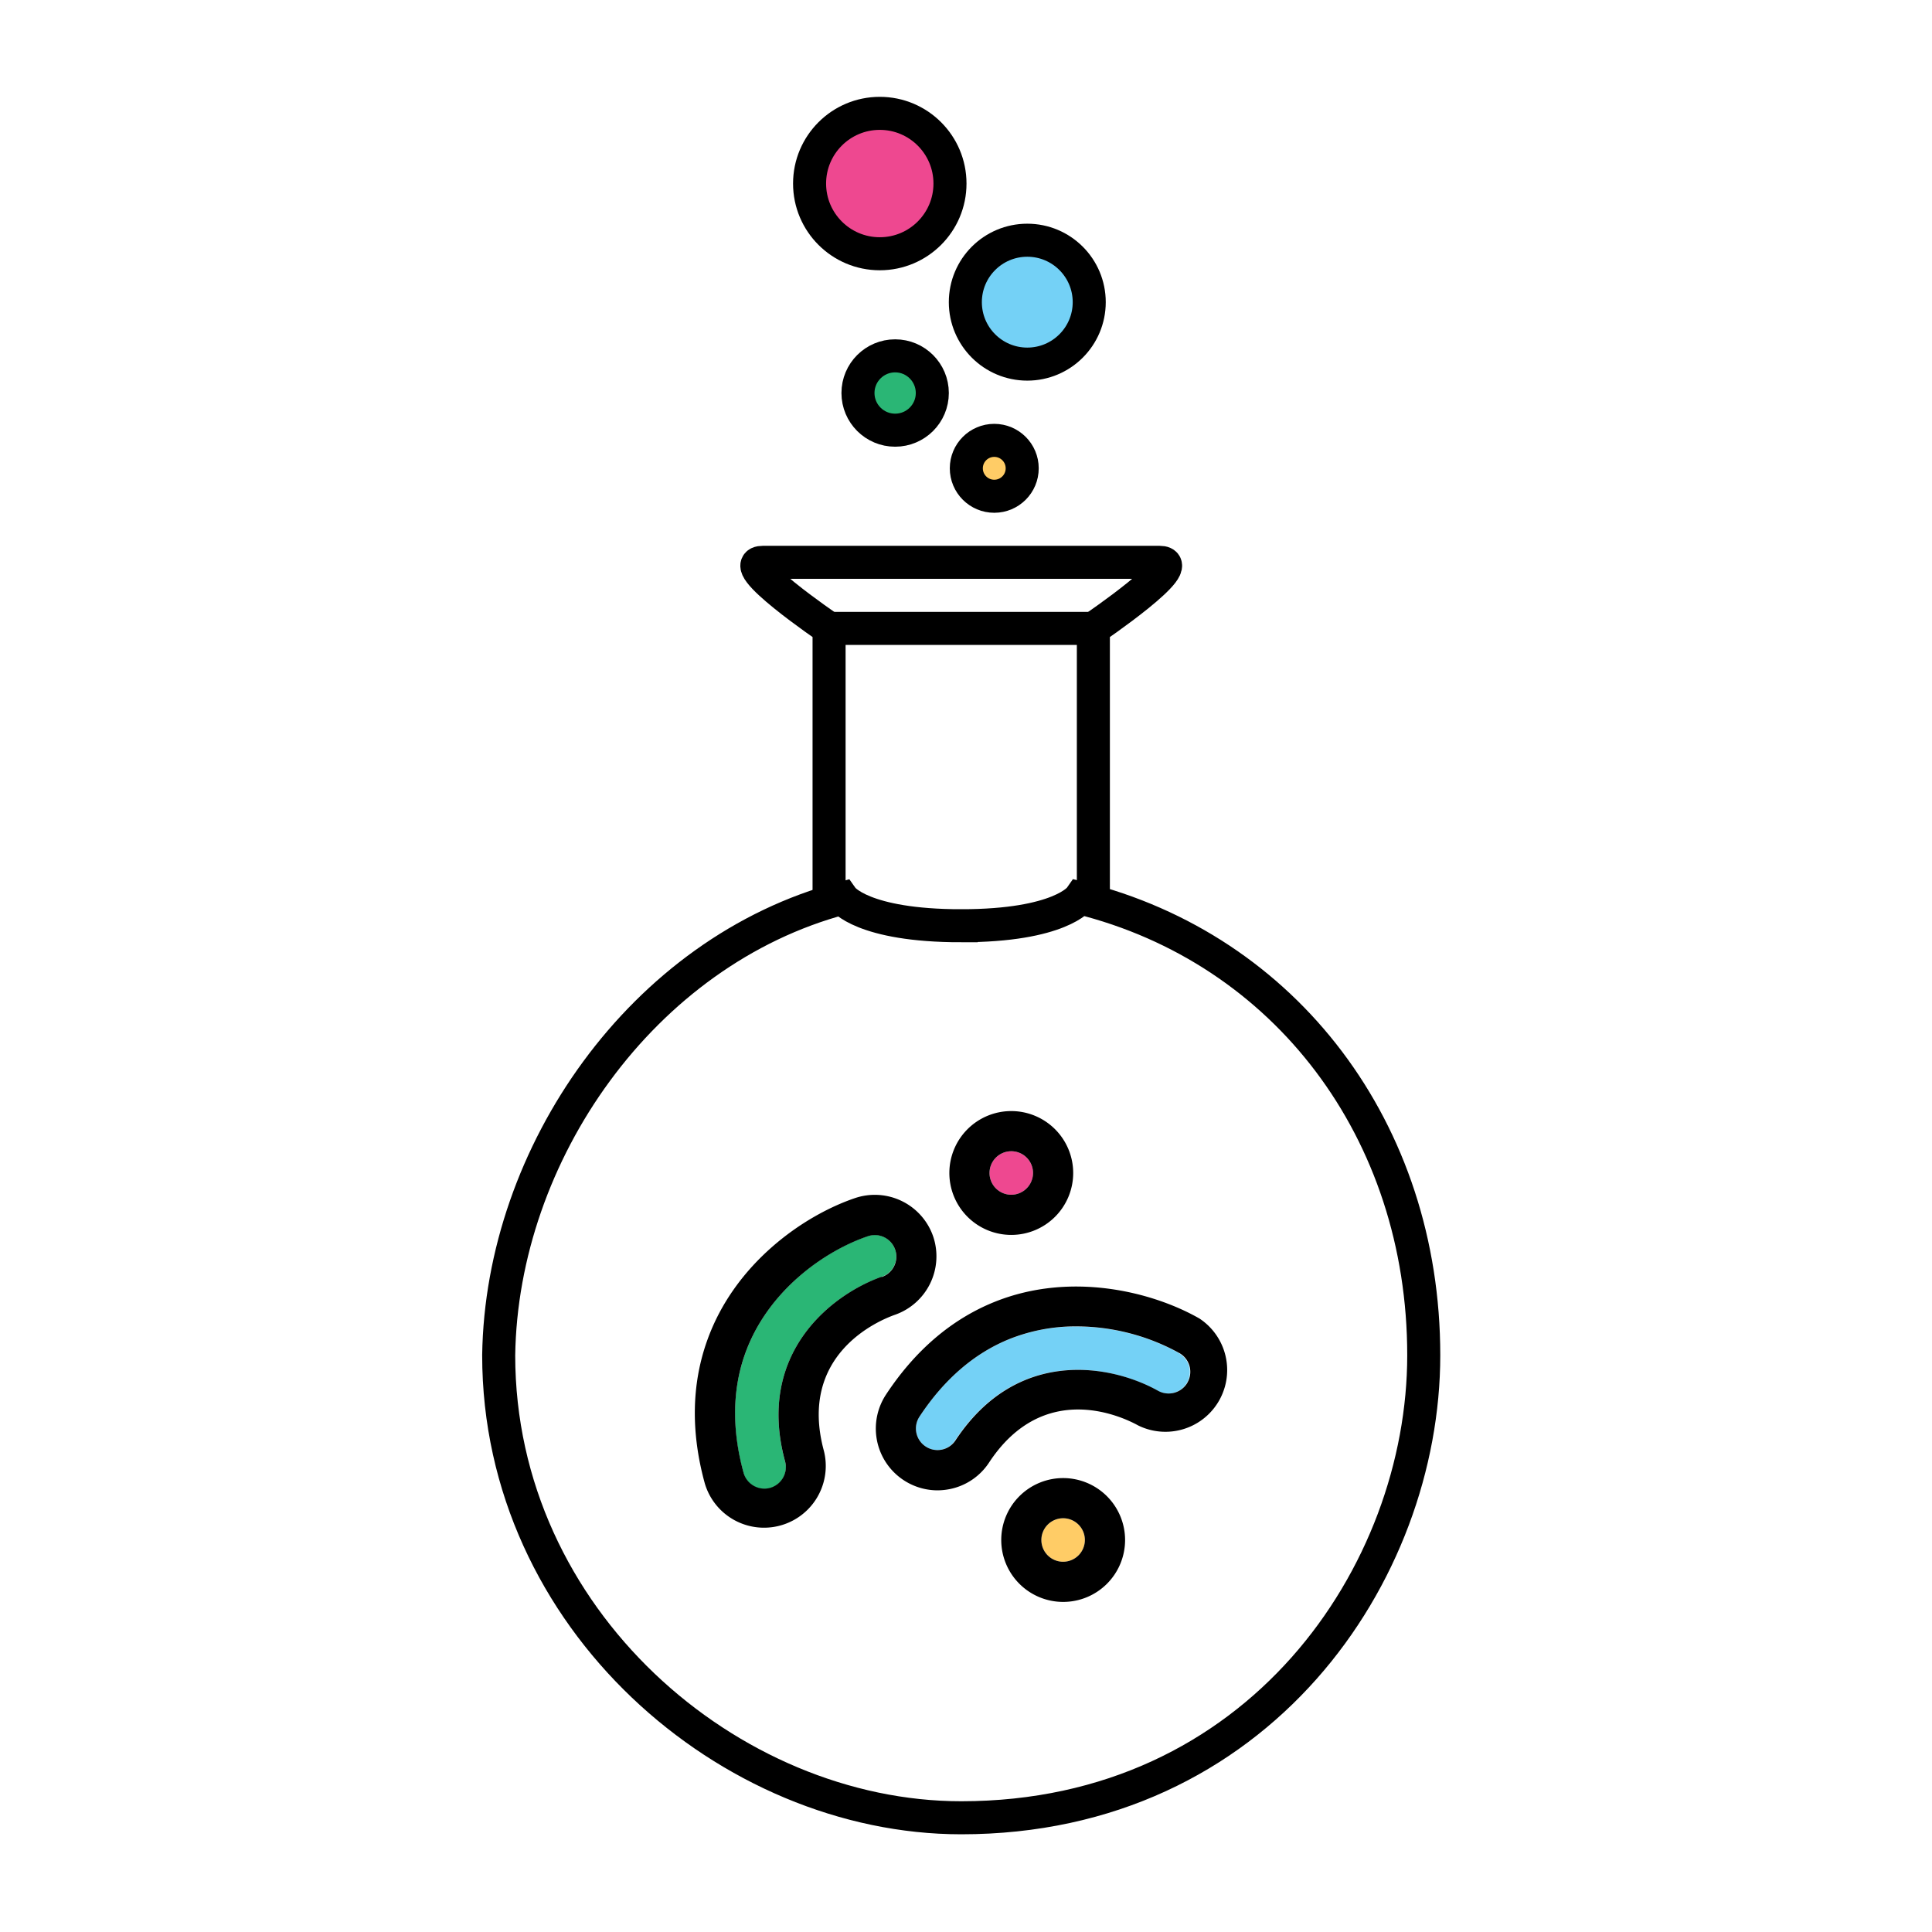 <?xml version="1.0" encoding="UTF-8" standalone="no"?>
<svg
   inkscape:export-ydpi="289.27777"
   inkscape:export-xdpi="289.27777"
   inkscape:export-filename="spaam-AncientMetagenomicLabs_logo.png"
   sodipodi:docname="spaam-AncientMetagenomicLabs_logo.svg"
   inkscape:version="1.2.2 (1:1.2.2+202212051551+b0a8486541)"
   id="svg8"
   version="1.1"
   viewBox="0 0 26.458 26.458"
   height="100"
   width="100"
   xml:space="preserve"
   xmlns:inkscape="http://www.inkscape.org/namespaces/inkscape"
   xmlns:sodipodi="http://sodipodi.sourceforge.net/DTD/sodipodi-0.dtd"
   xmlns="http://www.w3.org/2000/svg"
   xmlns:svg="http://www.w3.org/2000/svg"
   xmlns:rdf="http://www.w3.org/1999/02/22-rdf-syntax-ns#"
   xmlns:cc="http://creativecommons.org/ns#"
   xmlns:dc="http://purl.org/dc/elements/1.1/"><defs
     id="defs2"><style
       id="style859">.cls-1{fill:#ee4890;}.cls-2{fill:#fc6;}.cls-3{fill:#2ab675;}.cls-4{fill:#74d1f6;}</style></defs><sodipodi:namedview
     inkscape:pagecheckerboard="true"
     units="px"
     fit-margin-bottom="0"
     fit-margin-right="0"
     fit-margin-left="0"
     fit-margin-top="0"
     inkscape:window-maximized="0"
     inkscape:window-y="114"
     inkscape:window-x="50"
     inkscape:window-height="752"
     inkscape:window-width="1263"
     showgrid="true"
     inkscape:document-rotation="0"
     inkscape:current-layer="layer1"
     inkscape:document-units="mm"
     inkscape:cy="301.50121"
     inkscape:cx="166.24833"
     inkscape:zoom="0.88722696"
     inkscape:pageshadow="2"
     inkscape:pageopacity="0.0"
     borderopacity="1.0"
     bordercolor="#666666"
     pagecolor="#ffffff"
     id="base"
     inkscape:snap-bbox="true"
     inkscape:bbox-nodes="true"
     inkscape:showpageshadow="2"
     inkscape:deskcolor="#d1d1d1"><inkscape:grid
       originy="-105.833"
       originx="-211.667"
       id="grid833"
       type="xygrid" /></sodipodi:namedview><g
     transform="translate(-205.433,-105.648)"
     id="layer1"
     inkscape:groupmode="layer"
     inkscape:label="Layer 1"><g
       id="g880"
       transform="matrix(0.171,0,0,0.171,135.509,110.666)"><path
         style="fill:none;stroke:#000000;stroke-width:2.646;stroke-linecap:butt;stroke-linejoin:miter;stroke-dasharray:none;stroke-opacity:1"
         d="M 496.475,42.148 V 20.981 c 0,0 7.786,-5.292 5.292,-5.292 -7.938,-3e-6 -23.812,-3e-6 -31.75,-3e-6 -2.495,0 5.292,5.292 5.292,5.292 V 42.148"
         id="path3111-5"
         sodipodi:nodetypes="ccsscc" /><path
         style="fill:none;stroke:#000000;stroke-width:2.646;stroke-linecap:butt;stroke-linejoin:miter;stroke-dasharray:none;stroke-opacity:1"
         d="m 485.892,44.794 c -7.938,0 -9.506,-2.208 -9.506,-2.208 -16.029,4.263 -27.304,20.474 -27.536,36.604 -10e-6,21.167 18.521,37.042 37.042,37.042 11.906,0 21.167,-4.895 27.451,-11.973 6.284,-7.078 9.591,-16.338 9.591,-25.069 0,-17.978 -11.077,-32.533 -27.536,-36.626 0,0 -1.568,2.23 -9.506,2.23 z"
         id="path3113-3"
         sodipodi:nodetypes="sccssccs" /><path
         style="fill:none;stroke:#000000;stroke-width:2.646;stroke-linecap:butt;stroke-linejoin:miter;stroke-dasharray:none;stroke-opacity:1"
         d="m 475.308,20.981 h 21.167"
         id="path3142-5" /><circle
         style="fill:#ffcc66;fill-opacity:1;stroke:#000000;stroke-width:2.646;stroke-linecap:round;stroke-dasharray:none;paint-order:markers fill stroke"
         id="path3922-62"
         cx="488.538"
         cy="8.16"
         r="2.238" /><circle
         style="fill:#2ab675;fill-opacity:1;stroke:#000000;stroke-width:2.646;stroke-linecap:round;stroke-dasharray:none;paint-order:markers fill stroke"
         id="path3922-6-9"
         cx="480.6"
         cy="2.13"
         r="2.977" /><circle
         style="fill:#74d1f6;fill-opacity:1;stroke:#000000;stroke-width:2.646;stroke-linecap:round;stroke-dasharray:none;paint-order:markers fill stroke"
         id="path3922-7-1"
         cx="491.183"
         cy="-5.146"
         r="4.961" /><circle
         style="fill:#ee4890;fill-opacity:1;stroke:#000000;stroke-width:2.646;stroke-linecap:round;stroke-dasharray:none;paint-order:markers fill stroke"
         id="path3922-7-1-2"
         cx="479.37"
         cy="-14.645"
         r="5.622" /><g
         id="g5660"
         transform="matrix(0.357,0,0,0.357,459.231,52.685)"><path
           class="cls-1"
           d="m 85.91,28.48 a 4.88,4.88 0 1 0 4.88,4.88 4.89,4.89 0 0 0 -4.88,-4.88 z"
           id="path1148"
           style="fill:#ee4890" /><path
           d="M 85.91,19.47 A 13.89,13.89 0 1 0 99.8,33.36 13.9,13.9 0 0 0 85.91,19.47 Z m 0,18.77 a 4.88,4.88 0 1 1 4.88,-4.88 4.89,4.89 0 0 1 -4.88,4.88 z"
           id="path1150" /><path
           class="cls-2"
           d="m 97.55,110.81 a 4.88,4.88 0 1 0 4.87,4.88 4.89,4.89 0 0 0 -4.87,-4.88 z"
           id="path1152"
           style="fill:#ffcc66" /><path
           d="m 97.55,101.8 a 13.89,13.89 0 1 0 13.89,13.89 13.9,13.9 0 0 0 -13.89,-13.89 z m 0,18.77 a 4.88,4.88 0 1 1 4.87,-4.88 4.89,4.89 0 0 1 -4.87,4.88 z"
           id="path1154" /><path
           class="cls-3"
           d="m 59.86,50.52 a 4.85,4.85 0 0 0 -4.57,-3.27 5,5 0 0 0 -1.56,0.26 C 44.19,50.76 31.24,59.64 26.17,74 v 0 c -2.84,8 -3,17 -0.31,26.69 a 4.82,4.82 0 0 0 8.85,1.12 4.78,4.78 0 0 0 0.47,-3.66 C 28.54,73.75 45.67,60.6 56.83,56.66 a 4.86,4.86 0 0 0 3.03,-6.14 z"
           id="path1156"
           style="fill:#2ab675" /><path
           d="M 68.4,47.63 A 13.85,13.85 0 0 0 50.83,39 C 39.37,42.89 23.83,53.61 17.67,71 14.2,80.74 14,91.53 17.16,103 A 13.85,13.85 0 0 0 43.88,95.72 C 38,74.07 56.13,66.47 59.81,65.17 A 13.9,13.9 0 0 0 68.4,47.63 Z m -11.57,9 C 45.67,60.6 28.54,73.75 35.18,98.11 A 4.85,4.85 0 0 1 31.79,104 4.85,4.85 0 0 1 25.86,100.61 C 23.22,91 23.33,82 26.17,74 v 0 c 5.07,-14.32 18,-23.2 27.56,-26.45 a 5,5 0 0 1 1.56,-0.26 4.83,4.83 0 0 1 1.54,9.41 z"
           id="path1158" /><path
           class="cls-4"
           d="m 123.62,73.8 a 48,48 0 0 0 -23.08,-6 40.13,40.13 0 0 0 -15,2.81 c -7.9,3.18 -14.71,9 -20.23,17.42 a 4.83,4.83 0 0 0 5,7.38 4.75,4.75 0 0 0 3,-2.07 C 87.2,72.26 108.4,76.41 118.73,82.19 a 4.831,4.831 0 1 0 4.81,-8.38 z"
           id="path1160"
           style="fill:#74d1f6" /><path
           d="M 128.11,66 C 117.61,60 99.29,55.39 82.2,62.26 72.56,66.13 64.35,73.13 57.8,83.08 a 13.86,13.86 0 0 0 11.54,21.47 14.28,14.28 0 0 0 2.82,-0.29 13.76,13.76 0 0 0 8.77,-5.95 C 93.28,79.54 111,88.13 114.39,90 a 13.85,13.85 0 0 0 13.72,-24 z m -2.69,14.4 a 4.88,4.88 0 0 1 -6.61,1.8 C 108.48,76.42 87.28,72.27 73.39,93.35 A 4.82,4.82 0 0 1 66.71,94.72 4.83,4.83 0 0 1 65.33,88 C 70.85,79.62 77.66,73.76 85.56,70.58 a 40.13,40.13 0 0 1 15,-2.81 48,48 0 0 1 23.08,6 4.83,4.83 0 0 1 1.78,6.61 z"
           id="path1162" /></g><g
         id="g5660-2"
         transform="matrix(0.357,0,0,0.357,348.827,49.511)" /></g></g></svg>
